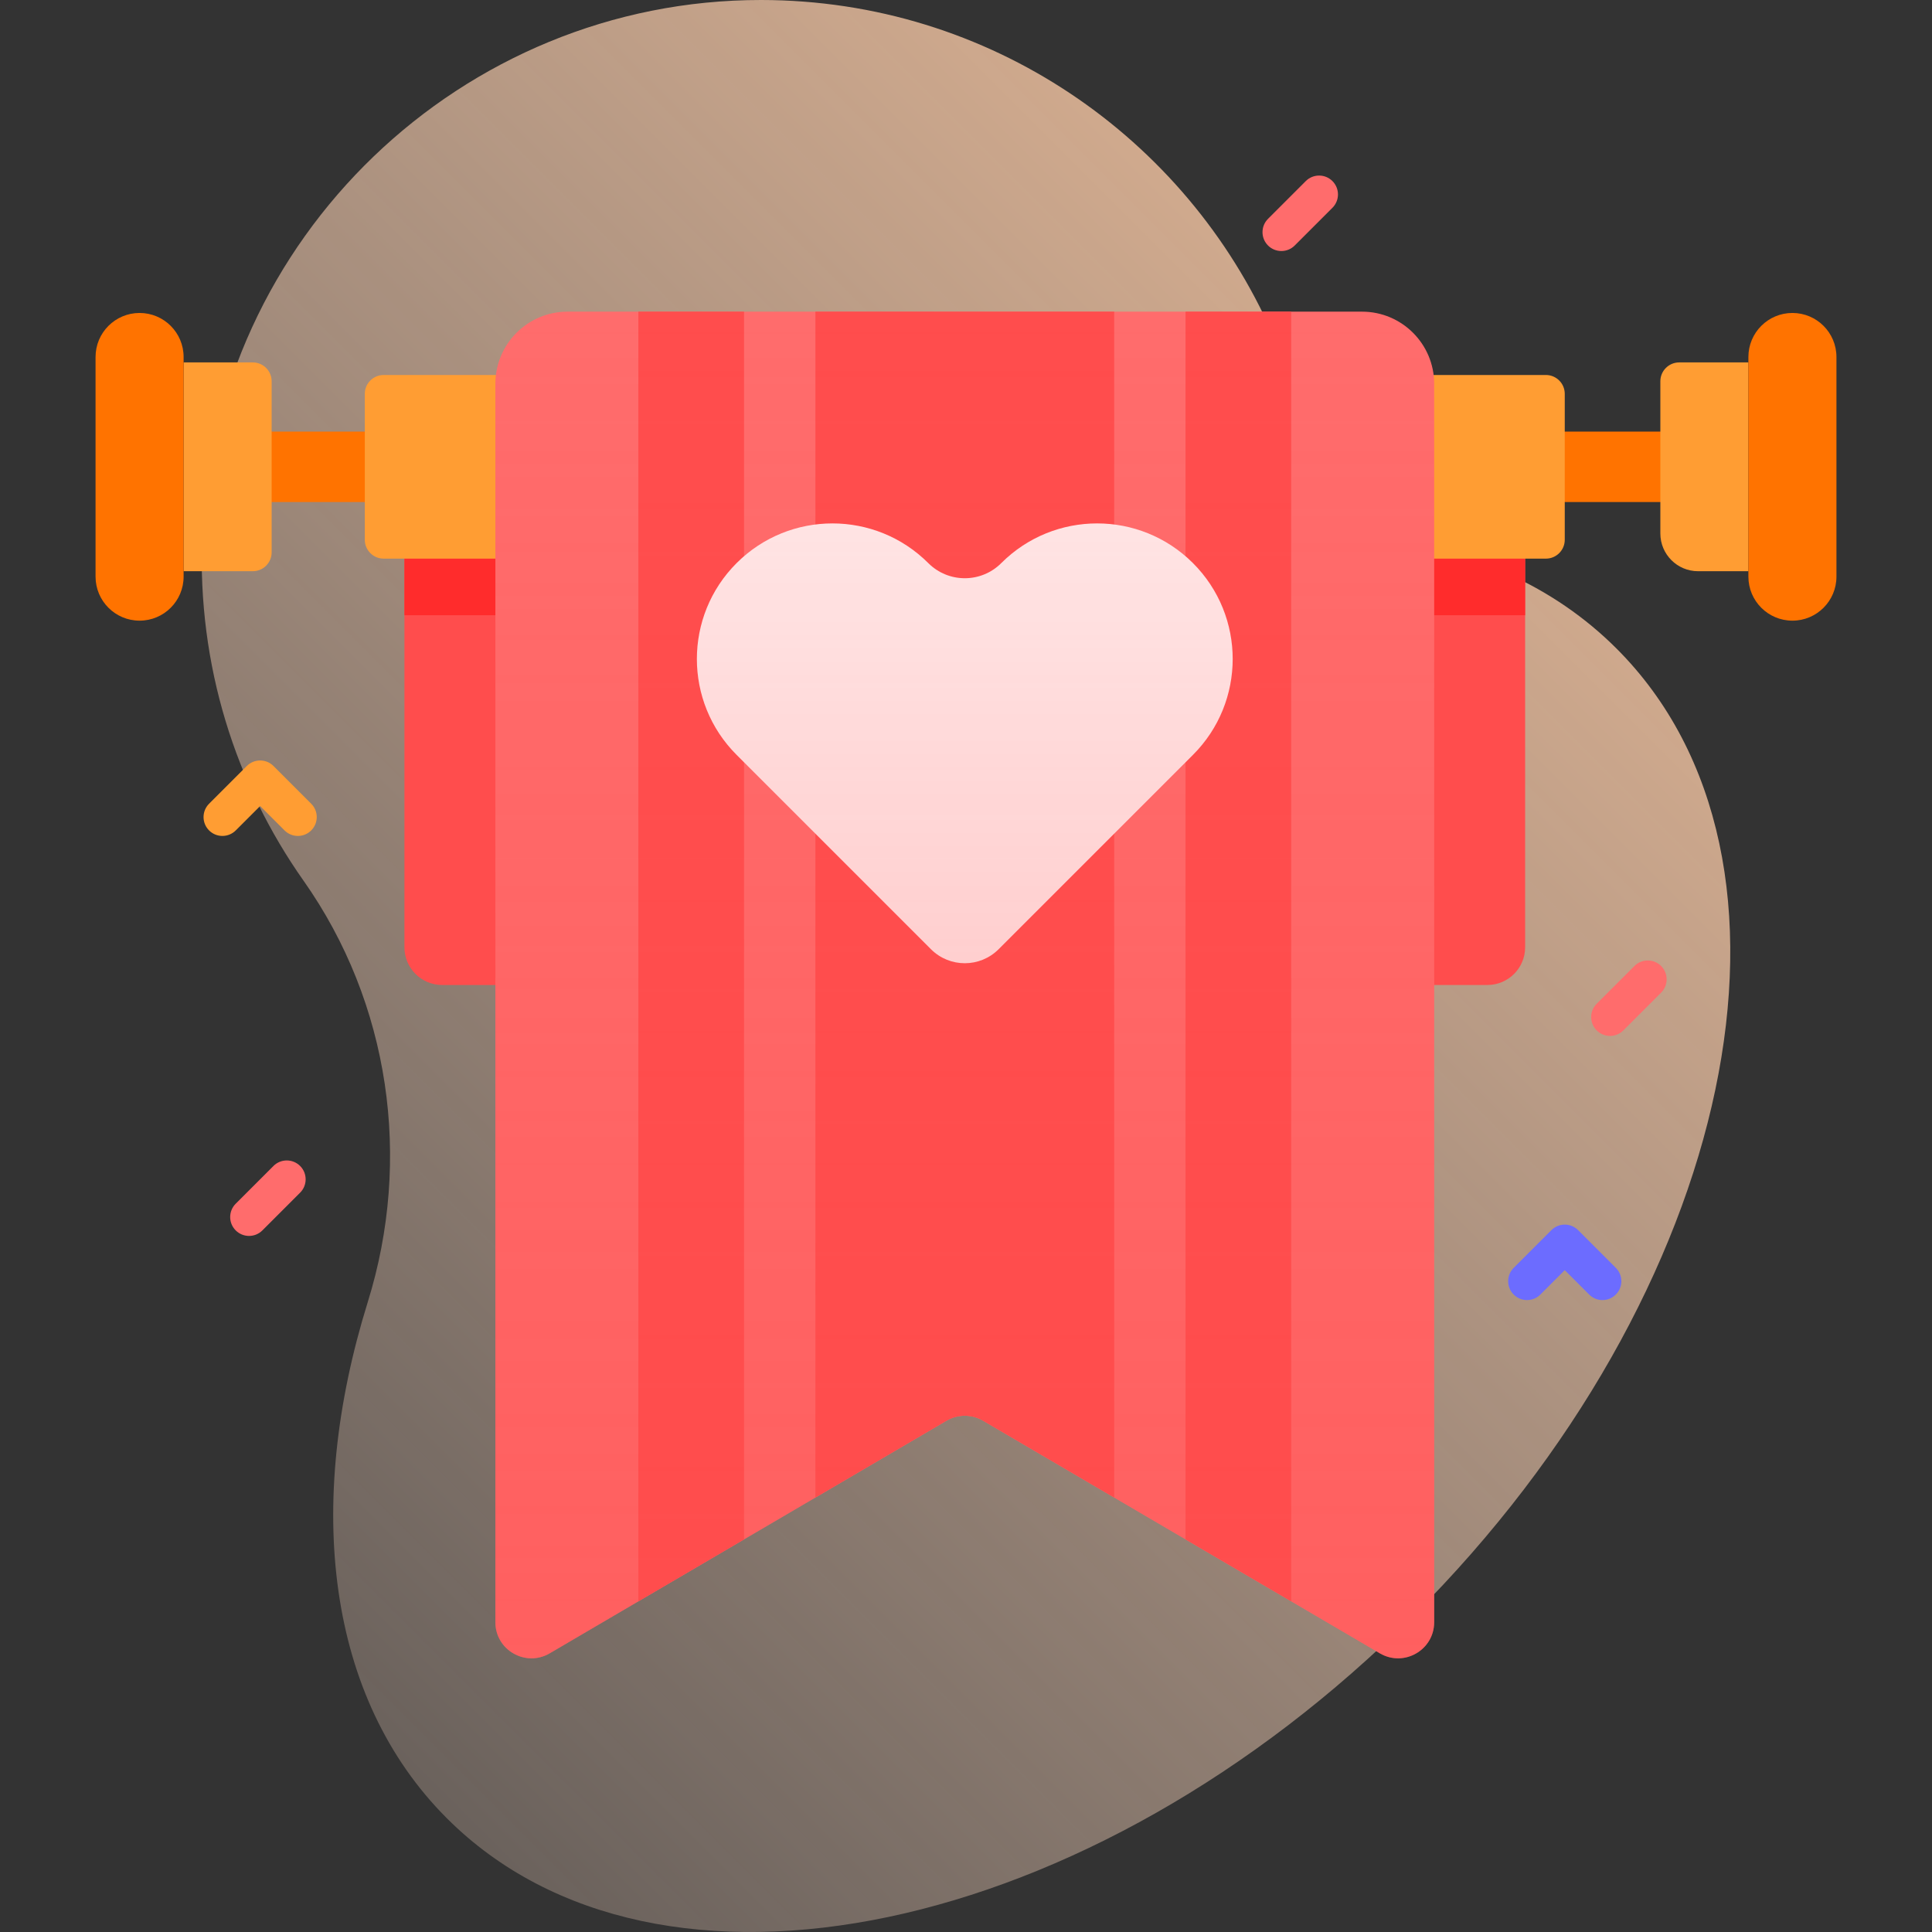 <svg id="Capa_1" enable-background="new 0 0 512 512" height="512" viewBox="0 0 512 512" width="512" xmlns="http://www.w3.org/2000/svg" xmlns:xlink="http://www.w3.org/1999/xlink"><rect x="0" y="0" width="512" height="512" fill="#333333" stroke="none"/><linearGradient id="SVGID_1_" gradientUnits="userSpaceOnUse" x1="514.782" x2="-122.414" y1="-43.218" y2="593.979"><stop offset=".002" stop-color="#ffc599"/><stop offset=".992" stop-color="#ffe8dc" stop-opacity="0"/></linearGradient><linearGradient id="SVGID_2_" gradientUnits="userSpaceOnUse" x1="255.677" x2="255.677" y1="439.474" y2="82.592"><stop offset="0" stop-color="#ff4d4d" stop-opacity=".4"/><stop offset="1" stop-color="#ff4d4d" stop-opacity="0"/></linearGradient><g><path d="m428.41 171.888c-8.355-8.355-18.026-14.923-28.717-19.765-28.021-12.69-50.051-35.408-62.434-63.565-22.917-52.113-74.975-88.512-135.546-88.558-79.311-.06-145.162 63.163-148.147 142.418-1.277 33.922 8.858 65.421 26.87 90.969 22.877 32.448 28.821 73.782 17.021 111.69-16.764 53.857-10.919 104.898 20.973 136.791 55.888 55.888 170.586 31.803 256.185-53.795 85.598-85.599 109.683-200.296 53.795-256.185z" fill="url(#SVGID_1_)"/><g><g><g><path d="m404.177 133.033v118c0 5.52-4.48 10-10 10h-277c-5.52 0-10-4.48-10-10v-118z" fill="#ff4d4d"/><path d="m107.177 133.033h297v30.01h-297z" fill="#ff2c2c"/><g><g fill="#ff7300"><path d="m344.577 114.377h97.833v18.667h-97.833z"/><path d="m68.943 114.377h97.833v18.667h-97.833z"/></g><path d="m409.677 148.043h-308c-2.762 0-5-2.239-5-5v-38.667c0-2.761 2.238-5 5-5h308c2.761 0 5 2.239 5 5v38.667c0 2.762-2.239 5-5 5z" fill="#ff9d33"/><g><path d="m463.343 151.377h-13.333c-5.523 0-10-4.477-10-10v-40.333c0-2.761 2.239-5 5-5h18.333z" fill="#ff9d33"/><path d="m475.01 164.481c-6.443 0-11.667-5.223-11.667-11.667v-58.208c0-6.443 5.223-11.667 11.667-11.667 6.443 0 11.667 5.223 11.667 11.667v58.208c0 6.443-5.224 11.667-11.667 11.667z" fill="#ff7300"/></g><g><path d="m48.657 151.377h18.333c2.761 0 5-2.239 5-5v-45.333c0-2.761-2.239-5-5-5h-18.333z" fill="#ff9d33"/><path d="m36.99 164.481c6.443 0 11.667-5.223 11.667-11.667v-58.208c0-6.443-5.223-11.667-11.667-11.667-6.443 0-11.667 5.223-11.667 11.667v58.208c0 6.443 5.224 11.667 11.667 11.667z" fill="#ff7300"/></g></g><path d="m365.673 438.146-105.161-61.652c-2.986-1.751-6.686-1.751-9.672 0l-105.16 61.652c-6.375 3.737-14.398-.86-14.398-8.249v-328.18c0-10.562 8.562-19.124 19.124-19.124h210.541c10.562 0 19.124 8.562 19.124 19.124v328.181c.001 7.389-8.023 11.986-14.398 8.248z" fill="#ff6c6c"/><g fill="#ff4d4d"><path d="m197.177 82.593v325.36l-28 16.41v-341.77z"/><path d="m342.177 82.593v341.77l-28-16.41v-325.36z"/></g><path d="m295.267 82.593v314.27l-34.75-20.37c-2.99-1.75-6.69-1.75-9.68 0l-34.75 20.37v-314.27z" fill="#ff4d4d"/><path d="m316.153 149.233c-14.031-14.031-36.78-14.031-50.81 0-5.338 5.339-13.994 5.339-19.332 0-14.031-14.031-36.779-14.031-50.81 0-14.031 14.031-14.031 36.779 0 50.81l51.51 51.51c4.952 4.952 12.981 4.952 17.933 0l51.51-51.51c14.03-14.03 14.03-36.779-.001-50.81z" fill="#fee"/></g></g><g><path d="m424.677 344.533c-1.279 0-2.56-.488-3.535-1.465l-6.465-6.464-6.465 6.464c-1.951 1.953-5.119 1.953-7.07 0-1.953-1.952-1.953-5.118 0-7.07l10-10c1.951-1.953 5.119-1.953 7.07 0l10 10c1.953 1.952 1.953 5.118 0 7.07-.976.977-2.256 1.465-3.535 1.465z" fill="#6c6cff"/></g><g><path d="m78.942 221.533c-1.279 0-2.56-.488-3.535-1.465l-6.465-6.464-6.465 6.464c-1.951 1.953-5.119 1.953-7.07 0-1.953-1.952-1.953-5.118 0-7.07l10-10c1.951-1.953 5.119-1.953 7.07 0l10 10c1.953 1.952 1.953 5.118 0 7.07-.975.977-2.255 1.465-3.535 1.465z" fill="#ff9d33"/></g><g fill="#ff6c6c"><path d="m426.677 274.533c-1.279 0-2.56-.488-3.535-1.465-1.953-1.952-1.953-5.118 0-7.07l10-10c1.951-1.953 5.119-1.953 7.07 0 1.953 1.952 1.953 5.118 0 7.07l-10 10c-.976.977-2.256 1.465-3.535 1.465z"/><path d="m339.577 66.526c-1.279 0-2.56-.488-3.535-1.465-1.953-1.952-1.953-5.118 0-7.07l10-10c1.951-1.953 5.119-1.953 7.07 0 1.953 1.952 1.953 5.118 0 7.07l-10 10c-.975.977-2.256 1.465-3.535 1.465z"/><path d="m66 327.533c-1.279 0-2.56-.488-3.535-1.465-1.953-1.952-1.953-5.118 0-7.07l10-10c1.951-1.953 5.119-1.953 7.07 0 1.953 1.952 1.953 5.118 0 7.07l-10 10c-.975.977-2.256 1.465-3.535 1.465z"/></g></g><path d="m365.673 438.146-105.161-61.652c-2.986-1.751-6.686-1.751-9.672 0l-105.16 61.652c-6.375 3.737-14.398-.86-14.398-8.249v-328.18c0-10.562 8.562-19.124 19.124-19.124h210.541c10.562 0 19.124 8.562 19.124 19.124v328.181c.001 7.389-8.023 11.986-14.398 8.248z" fill="url(#SVGID_2_)"/></g></svg>